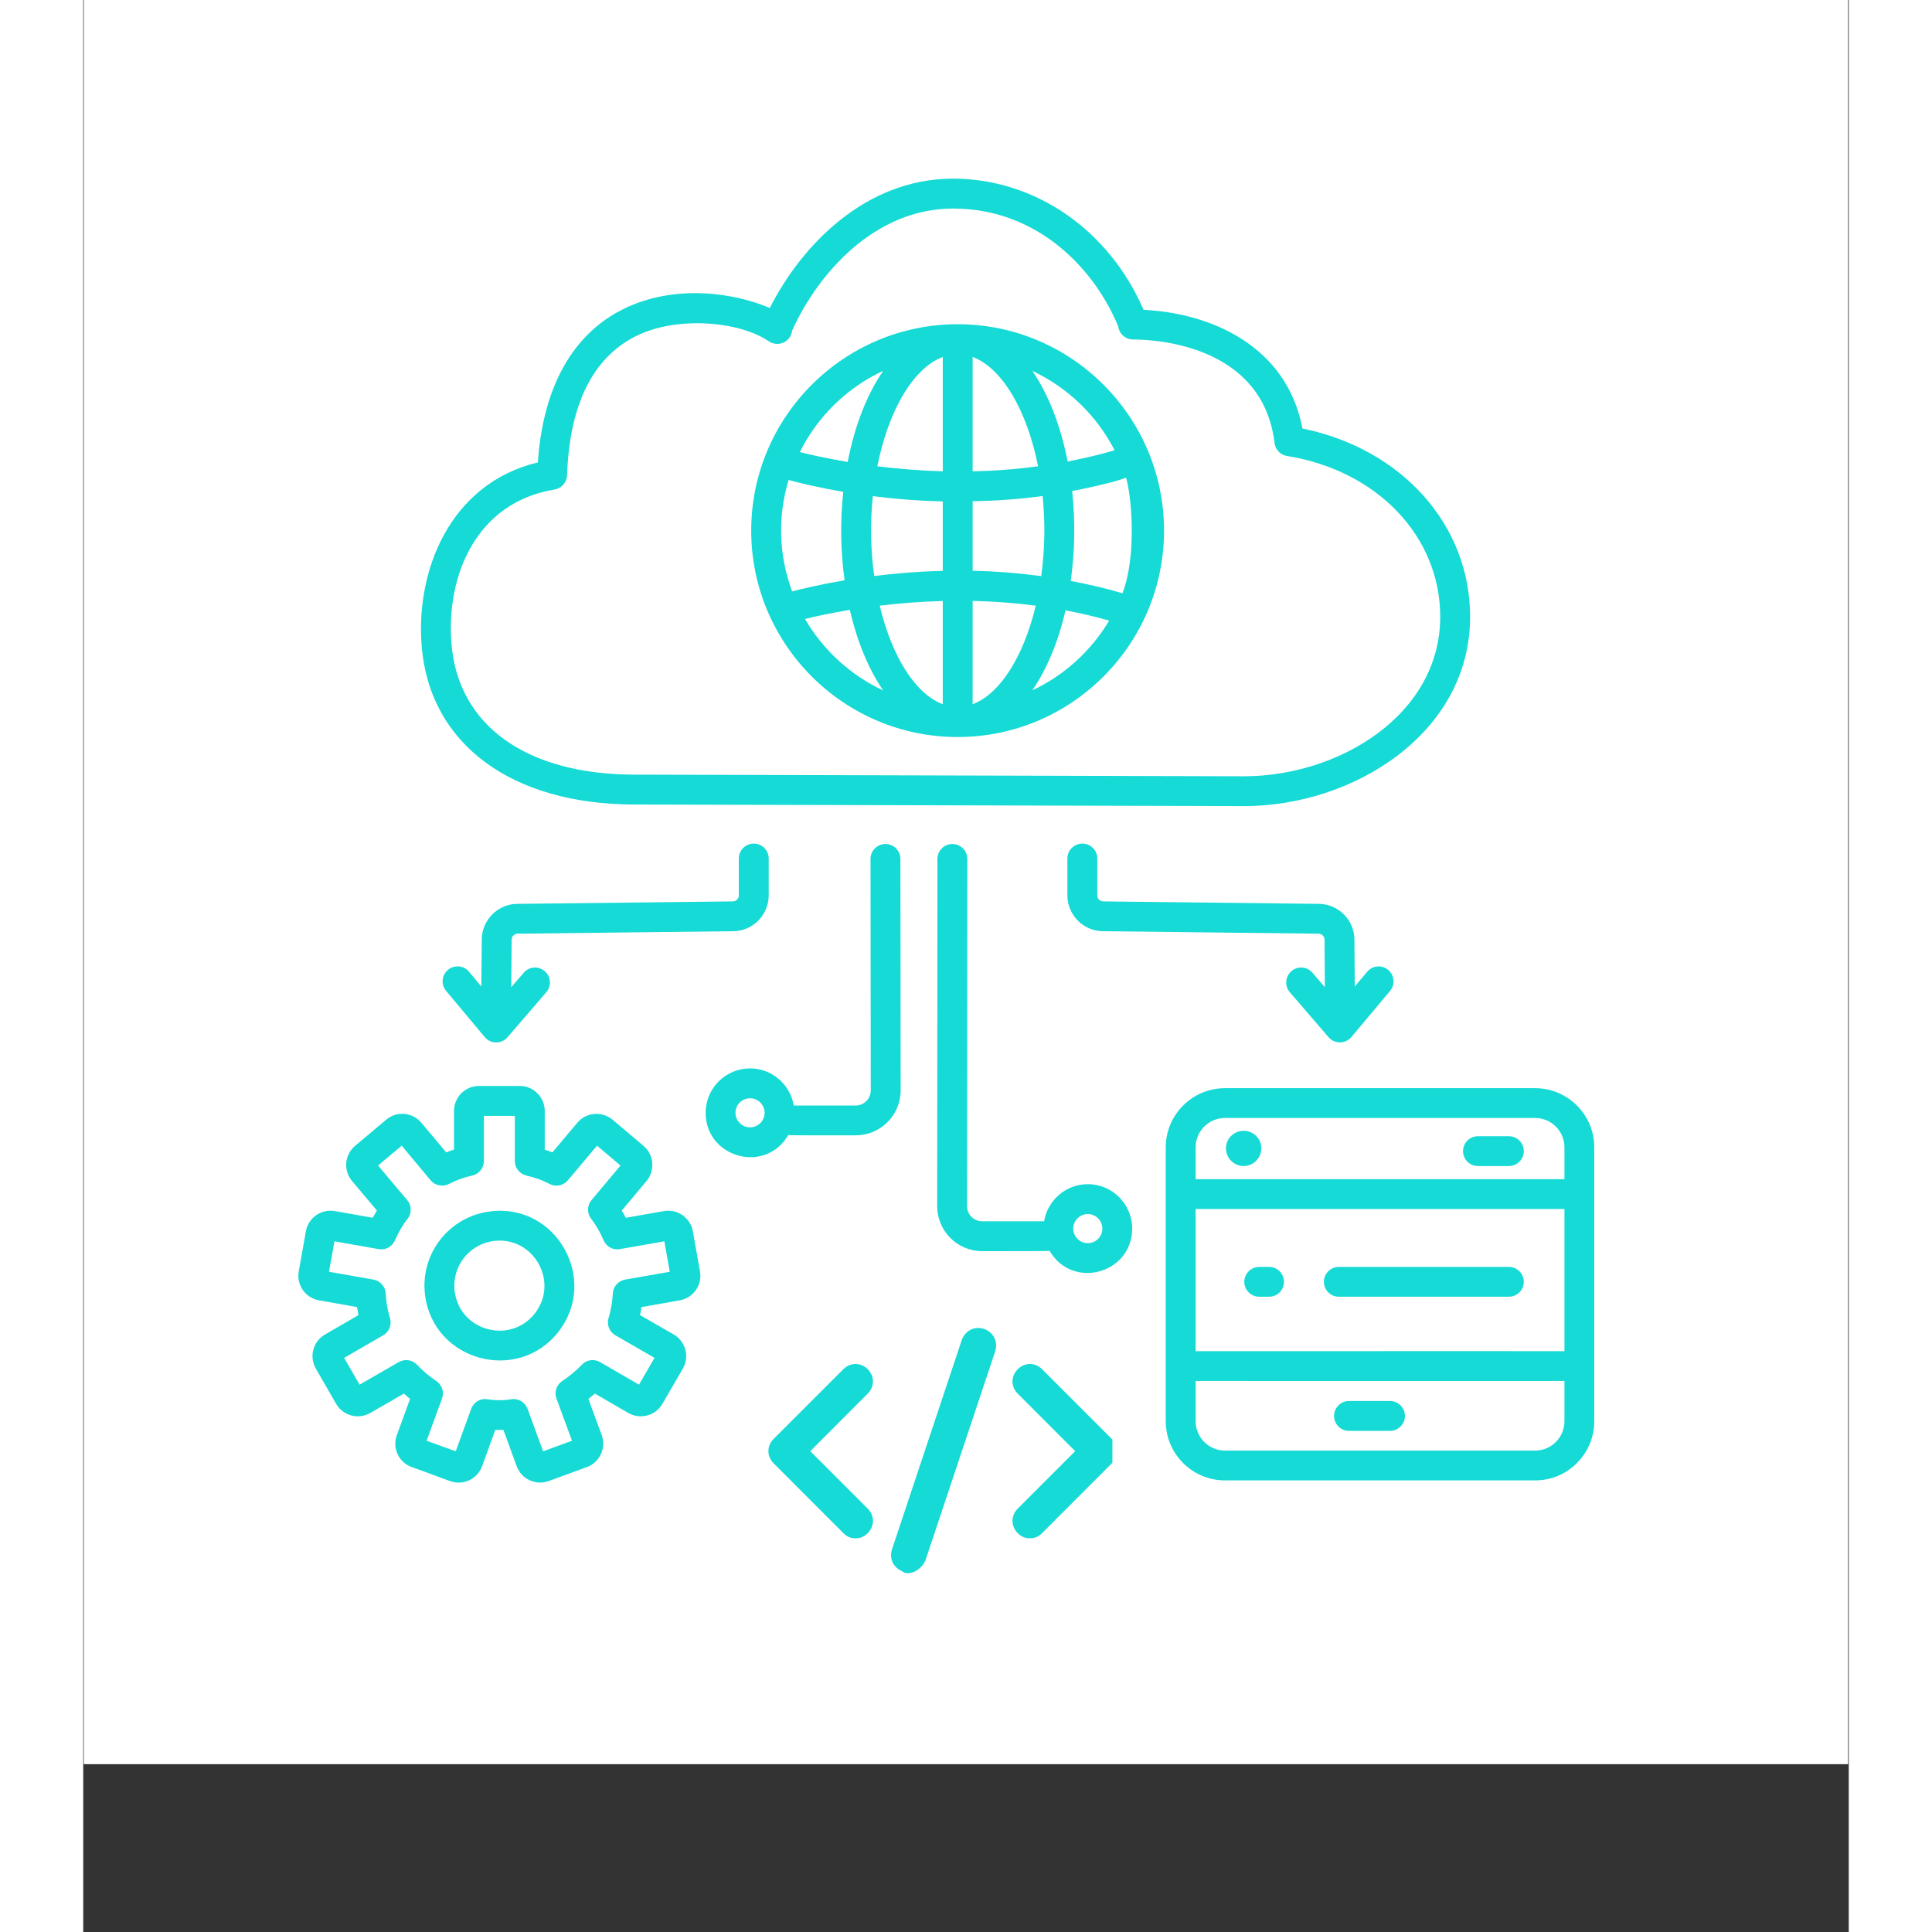 <svg xmlns="http://www.w3.org/2000/svg" xmlns:xlink="http://www.w3.org/1999/xlink" width="112" zoomAndPan="magnify" viewBox="0 0 84 91.92" height="112" preserveAspectRatio="xMidYMid meet" version="1.0"><rect x="0" y="0" width="84" height="91.92" fill="#333333" stroke="none"/><defs><clipPath id="9a89f77c12"><path d="M 0.035 0 L 83.961 0 L 83.961 83.926 L 0.035 83.926 Z M 0.035 0 " clip-rule="nonzero"/></clipPath><clipPath id="d1f6741247"><path d="M 16 8.395 L 66 8.395 L 66 39 L 16 39 Z M 16 8.395 " clip-rule="nonzero"/></clipPath><clipPath id="781eacc02e"><path d="M 10.09 51 L 30 51 L 30 70.59 L 10.09 70.59 Z M 10.09 51 " clip-rule="nonzero"/></clipPath><clipPath id="2f2d235d5c"><path d="M 51 51 L 72 51 L 72 70.59 L 51 70.59 Z M 51 51 " clip-rule="nonzero"/></clipPath><clipPath id="ed1d24b1c1"><path d="M 32.48 64 L 38 64 L 38 74 L 32.48 74 Z M 32.48 64 " clip-rule="nonzero"/></clipPath><clipPath id="311b1f76dc"><path d="M 44 64 L 48.965 64 L 48.965 74 L 44 74 Z M 44 64 " clip-rule="nonzero"/></clipPath><clipPath id="ce0008f6c9"><path d="M 38 63.07 L 44 63.07 L 44 75 L 38 75 Z M 38 63.07 " clip-rule="nonzero"/></clipPath></defs><g clip-path="url(#9a89f77c12)"><path fill="#ffffff" d="M 0.035 0 L 83.965 0 L 83.965 83.926 L 0.035 83.926 Z M 0.035 0 " fill-opacity="1" fill-rule="nonzero"/><path fill="#ffffff" d="M 0.035 0 L 83.965 0 L 83.965 83.926 L 0.035 83.926 Z M 0.035 0 " fill-opacity="1" fill-rule="nonzero"/></g><g clip-path="url(#d1f6741247)"><path fill="#15dad5" d="M 58.008 20.387 C 57.254 16.438 53.625 14.891 50.449 14.742 C 48.805 10.938 45.285 8.5 41.383 8.5 C 37.211 8.5 34.172 11.676 32.664 14.656 C 31.066 13.957 28.16 13.465 25.66 14.723 C 23.973 15.566 21.941 17.516 21.629 22 C 17.434 23.012 15.812 27.164 16.102 30.738 C 16.477 35.387 20.363 38.277 26.238 38.277 C 26.352 38.277 55.34 38.352 55.238 38.352 C 60.406 38.352 65.984 34.906 65.984 29.34 C 65.984 24.969 62.73 21.352 58.008 20.387 Z M 55.238 36.934 L 26.242 36.855 C 21.094 36.855 17.832 34.527 17.52 30.625 C 17.258 27.418 18.676 23.906 22.426 23.289 C 22.758 23.234 23.008 22.953 23.02 22.613 C 23.137 19.25 24.242 17.02 26.297 15.992 C 28.23 15.023 31.191 15.281 32.59 16.219 C 32.637 16.254 32.688 16.285 32.742 16.305 C 33.078 16.445 33.465 16.316 33.641 15.996 C 33.688 15.91 33.715 15.82 33.727 15.73 C 34.957 13.008 37.66 9.922 41.383 9.922 C 45.512 9.922 48.184 12.926 49.246 15.543 C 49.293 15.887 49.59 16.152 49.949 16.152 C 50.973 16.152 56.117 16.391 56.68 21.078 C 56.719 21.395 56.961 21.645 57.273 21.695 C 61.566 22.383 64.562 25.527 64.562 29.34 C 64.562 34.027 59.723 36.93 55.238 36.934 Z M 55.238 36.934 " fill-opacity="1" fill-rule="nonzero"/></g><path fill="#15dad5" d="M 41.613 15.426 C 41.609 15.426 41.609 15.426 41.605 15.426 C 41.602 15.426 41.602 15.426 41.602 15.426 C 36.188 15.426 31.781 19.832 31.781 25.246 C 31.781 30.66 36.188 35.066 41.602 35.066 C 41.602 35.066 41.602 35.066 41.605 35.066 C 41.609 35.066 41.613 35.066 41.613 35.066 C 47.023 35.059 51.422 30.656 51.422 25.246 C 51.422 19.836 47.023 15.43 41.613 15.426 Z M 49.07 21.422 C 48.324 21.645 47.578 21.812 46.836 21.957 C 46.504 20.246 45.922 18.762 45.156 17.645 C 46.84 18.438 48.223 19.77 49.07 21.422 Z M 49.445 28.227 C 48.617 27.98 47.797 27.793 46.984 27.641 C 47.176 26.234 47.207 24.848 47.051 23.363 C 47.555 23.266 49.148 22.934 49.613 22.723 C 49.863 23.52 50.148 26.379 49.445 28.227 Z M 33.559 22.836 C 33.977 22.953 34.891 23.184 36.16 23.398 C 36.016 24.785 36.023 26.137 36.223 27.609 C 35.07 27.805 34.203 28.012 33.727 28.137 C 33.078 26.383 33.043 24.559 33.559 22.836 Z M 37.566 23.605 C 38.555 23.73 39.676 23.828 40.895 23.855 L 40.895 27.16 C 39.703 27.188 38.605 27.285 37.633 27.406 C 37.461 26.148 37.434 24.906 37.566 23.605 Z M 42.316 16.984 C 43.723 17.508 44.902 19.531 45.43 22.184 C 44.363 22.328 43.316 22.406 42.316 22.426 Z M 40.895 16.984 L 40.895 22.422 C 39.758 22.391 38.711 22.301 37.781 22.184 C 38.309 19.531 39.492 17.508 40.895 16.984 Z M 40.895 28.594 L 40.895 33.504 C 39.582 33.016 38.465 31.215 37.895 28.816 C 38.797 28.707 39.801 28.621 40.895 28.594 Z M 42.316 33.504 L 42.316 28.59 C 43.281 28.609 44.289 28.684 45.32 28.816 C 44.746 31.215 43.629 33.016 42.316 33.504 Z M 42.316 27.156 L 42.316 23.848 C 43.383 23.828 44.496 23.758 45.645 23.598 C 45.781 24.934 45.746 26.188 45.578 27.41 C 44.457 27.262 43.359 27.176 42.316 27.156 Z M 38.062 17.641 C 37.289 18.762 36.703 20.258 36.371 21.98 C 35.316 21.801 34.52 21.617 34.094 21.508 C 34.941 19.809 36.34 18.445 38.062 17.641 Z M 34.34 29.449 C 34.812 29.332 35.539 29.172 36.473 29.016 C 36.82 30.527 37.367 31.84 38.062 32.852 C 36.5 32.121 35.203 30.93 34.34 29.449 Z M 45.156 32.844 C 45.844 31.84 46.391 30.535 46.734 29.039 C 47.422 29.168 48.117 29.328 48.812 29.527 C 47.953 30.969 46.68 32.129 45.156 32.844 Z M 45.156 32.844 " fill-opacity="1" fill-rule="nonzero"/><g clip-path="url(#781eacc02e)"><path fill="#15dad5" d="M 14.418 53.27 L 12.934 54.516 C 12.426 54.945 12.371 55.695 12.789 56.188 L 13.973 57.594 C 13.906 57.703 13.84 57.816 13.773 57.938 L 11.973 57.621 C 11.336 57.508 10.711 57.926 10.594 58.582 L 10.254 60.488 C 10.137 61.137 10.57 61.754 11.219 61.867 L 13.027 62.188 C 13.047 62.312 13.07 62.441 13.094 62.57 L 11.504 63.492 C 10.945 63.812 10.734 64.535 11.066 65.113 L 12.031 66.789 C 12.355 67.352 13.078 67.555 13.656 67.227 L 15.254 66.305 C 15.352 66.391 15.449 66.473 15.551 66.555 L 14.922 68.277 C 14.695 68.895 15.008 69.574 15.629 69.801 C 17.465 70.449 17.512 70.539 17.859 70.539 C 18.332 70.539 18.797 70.25 18.977 69.758 L 19.605 68.031 C 19.734 68.031 19.863 68.031 19.992 68.031 L 20.621 69.754 C 20.844 70.367 21.523 70.691 22.148 70.465 L 23.961 69.801 C 24.578 69.578 24.891 68.891 24.668 68.277 L 24.035 66.559 C 24.141 66.473 24.242 66.391 24.344 66.305 L 25.93 67.223 C 26.496 67.555 27.227 67.359 27.555 66.793 L 28.527 65.117 C 28.855 64.551 28.664 63.824 28.094 63.492 L 26.492 62.57 C 26.52 62.441 26.543 62.312 26.559 62.188 L 28.379 61.867 C 29.023 61.754 29.461 61.141 29.344 60.488 L 29.004 58.582 C 28.891 57.938 28.266 57.508 27.629 57.621 L 25.816 57.938 C 25.754 57.82 25.691 57.707 25.621 57.598 L 26.801 56.188 C 27.219 55.688 27.156 54.938 26.656 54.516 L 25.184 53.273 C 24.695 52.863 23.945 52.902 23.508 53.418 L 22.32 54.828 C 22.203 54.781 22.082 54.738 21.957 54.699 L 21.957 52.855 C 21.957 52.199 21.422 51.668 20.77 51.668 L 18.828 51.668 C 18.176 51.668 17.641 52.199 17.641 52.855 L 17.641 54.691 C 17.52 54.734 17.395 54.777 17.27 54.828 L 16.09 53.422 C 15.68 52.926 14.93 52.84 14.418 53.27 Z M 17.398 56.332 C 17.766 56.141 18.137 56.008 18.492 55.934 C 18.824 55.867 19.062 55.574 19.062 55.238 L 19.062 53.09 L 20.535 53.09 L 20.535 55.238 C 20.535 55.57 20.766 55.855 21.086 55.93 C 21.492 56.023 21.863 56.156 22.184 56.328 C 22.48 56.484 22.844 56.41 23.059 56.156 L 24.445 54.508 L 25.562 55.453 L 24.184 57.098 C 23.969 57.355 23.961 57.727 24.168 57.988 C 24.398 58.293 24.602 58.641 24.754 59.004 C 24.883 59.312 25.207 59.492 25.531 59.43 L 27.648 59.059 L 27.906 60.508 L 25.781 60.879 C 25.457 60.938 25.211 61.215 25.195 61.543 C 25.176 61.934 25.109 62.328 24.992 62.715 C 24.898 63.031 25.035 63.367 25.32 63.531 L 27.18 64.605 L 26.441 65.879 L 24.59 64.805 C 24.305 64.641 23.938 64.691 23.715 64.938 C 23.461 65.207 23.156 65.461 22.789 65.707 C 22.516 65.887 22.402 66.234 22.516 66.539 L 23.254 68.547 L 21.879 69.051 L 21.141 67.031 C 21.023 66.711 20.699 66.516 20.359 66.574 C 19.996 66.633 19.602 66.633 19.238 66.574 C 18.898 66.512 18.574 66.711 18.457 67.031 L 17.723 69.051 L 16.336 68.547 L 17.07 66.539 C 17.184 66.23 17.07 65.887 16.797 65.707 C 16.449 65.473 16.152 65.219 15.887 64.938 C 15.66 64.691 15.297 64.641 15.012 64.805 L 13.148 65.879 L 12.414 64.605 L 14.27 63.531 C 14.555 63.367 14.688 63.031 14.594 62.715 C 14.48 62.332 14.41 61.938 14.391 61.543 C 14.375 61.215 14.133 60.938 13.805 60.879 L 11.691 60.508 L 11.953 59.059 L 14.055 59.43 C 14.379 59.488 14.695 59.316 14.828 59.02 C 15.016 58.598 15.207 58.273 15.422 58 C 15.637 57.738 15.633 57.359 15.414 57.098 L 14.027 55.453 L 15.152 54.508 L 16.527 56.156 C 16.742 56.41 17.102 56.48 17.398 56.332 Z M 17.398 56.332 " fill-opacity="1" fill-rule="nonzero"/></g><path fill="#15dad5" d="M 22.609 63.363 C 24.551 60.875 22.508 57.234 19.363 57.637 C 17.414 57.875 16.02 59.645 16.262 61.609 C 16.652 64.75 20.668 65.848 22.609 63.363 Z M 19.535 59.043 C 21.43 58.809 22.656 60.992 21.488 62.488 C 20.328 63.977 17.91 63.336 17.672 61.434 C 17.527 60.262 18.355 59.191 19.535 59.043 Z M 19.535 59.043 " fill-opacity="1" fill-rule="nonzero"/><path fill="#15dad5" d="M 41.352 40.156 C 40.961 40.156 40.641 40.473 40.641 40.867 L 40.629 57.387 C 40.629 58.57 41.59 59.527 42.766 59.527 C 44.086 59.52 45.73 59.535 45.977 59.512 C 47.07 61.387 49.906 60.59 49.906 58.453 C 49.906 57.289 48.961 56.34 47.797 56.34 C 46.75 56.34 45.883 57.105 45.715 58.105 L 42.766 58.105 C 42.375 58.105 42.051 57.789 42.051 57.391 L 42.062 40.867 C 42.062 40.473 41.746 40.156 41.352 40.156 Z M 47.797 57.762 C 48.176 57.762 48.488 58.074 48.488 58.453 C 48.488 58.836 48.176 59.145 47.797 59.145 C 47.414 59.145 47.102 58.836 47.102 58.453 C 47.102 58.074 47.414 57.762 47.797 57.762 Z M 47.797 57.762 " fill-opacity="1" fill-rule="nonzero"/><path fill="#15dad5" d="M 36.754 52.598 L 33.805 52.598 C 33.637 51.598 32.77 50.832 31.727 50.832 C 30.559 50.832 29.613 51.781 29.613 52.945 C 29.613 55.078 32.449 55.879 33.543 54.004 C 33.777 54.027 35.688 54.012 36.754 54.016 C 37.934 54.016 38.891 53.059 38.891 51.879 L 38.879 40.867 C 38.879 40.473 38.559 40.156 38.168 40.156 C 37.773 40.156 37.457 40.477 37.457 40.867 L 37.469 51.879 C 37.469 52.273 37.148 52.598 36.754 52.598 Z M 31.727 53.637 C 31.344 53.637 31.031 53.328 31.031 52.945 C 31.031 52.562 31.344 52.254 31.727 52.254 C 32.105 52.254 32.418 52.562 32.418 52.945 C 32.418 53.328 32.105 53.637 31.727 53.637 Z M 31.727 53.637 " fill-opacity="1" fill-rule="nonzero"/><path fill="#15dad5" d="M 47.535 40.137 C 47.145 40.137 46.824 40.453 46.824 40.844 L 46.824 42.602 C 46.824 43.531 47.582 44.297 48.512 44.305 L 58.777 44.422 C 58.93 44.426 59.059 44.551 59.059 44.707 L 59.074 46.969 L 58.484 46.281 C 58.227 45.98 57.777 45.949 57.48 46.207 C 57.184 46.461 57.152 46.91 57.406 47.207 L 59.25 49.348 C 59.539 49.684 60.055 49.672 60.336 49.34 L 62.176 47.145 C 62.426 46.844 62.387 46.398 62.086 46.145 C 61.789 45.895 61.34 45.93 61.086 46.234 L 60.496 46.938 L 60.48 44.695 C 60.473 43.773 59.715 43.012 58.793 43.004 L 48.527 42.887 C 48.371 42.883 48.246 42.758 48.246 42.602 L 48.246 40.844 C 48.246 40.453 47.93 40.137 47.535 40.137 Z M 47.535 40.137 " fill-opacity="1" fill-rule="nonzero"/><path fill="#15dad5" d="M 31.902 40.137 C 31.512 40.137 31.191 40.453 31.191 40.844 L 31.191 42.602 C 31.191 42.758 31.066 42.883 30.91 42.887 L 20.645 43.004 C 19.723 43.012 18.969 43.773 18.961 44.695 L 18.941 46.938 L 18.352 46.23 C 18.102 45.93 17.652 45.895 17.352 46.145 C 17.051 46.398 17.012 46.844 17.266 47.145 L 19.105 49.344 C 19.395 49.688 19.91 49.672 20.188 49.348 L 22.031 47.207 C 22.289 46.91 22.254 46.461 21.957 46.207 C 21.66 45.949 21.211 45.98 20.957 46.281 L 20.363 46.969 L 20.383 44.707 C 20.383 44.551 20.508 44.426 20.664 44.422 L 30.93 44.305 C 31.859 44.297 32.613 43.531 32.613 42.602 L 32.613 40.844 C 32.613 40.453 32.297 40.137 31.902 40.137 Z M 31.902 40.137 " fill-opacity="1" fill-rule="nonzero"/><g clip-path="url(#2f2d235d5c)"><path fill="#15dad5" d="M 71.891 54.586 C 71.891 53.035 70.629 51.773 69.078 51.773 L 54.32 51.773 C 52.77 51.773 51.504 53.035 51.504 54.586 L 51.504 67.621 C 51.504 69.172 52.77 70.434 54.32 70.434 L 69.078 70.434 C 70.629 70.434 71.891 69.172 71.891 67.621 Z M 52.926 57.52 L 70.473 57.52 L 70.473 64.285 C 56.555 64.285 88.566 64.281 52.926 64.285 Z M 54.32 53.191 L 69.078 53.191 C 69.848 53.191 70.473 53.816 70.473 54.586 L 70.473 56.102 L 52.926 56.102 L 52.926 54.586 C 52.926 53.816 53.551 53.191 54.32 53.191 Z M 69.078 69.016 L 54.32 69.016 C 53.551 69.016 52.926 68.387 52.926 67.621 L 52.926 65.703 C 80.004 65.707 66.594 65.703 70.473 65.703 L 70.473 67.621 C 70.473 68.387 69.848 69.016 69.078 69.016 Z M 69.078 69.016 " fill-opacity="1" fill-rule="nonzero"/></g><path fill="#15dad5" d="M 55.953 61.695 L 56.422 61.695 C 56.812 61.695 57.129 61.379 57.129 60.984 C 57.129 60.594 56.812 60.277 56.422 60.277 L 55.953 60.277 C 55.559 60.277 55.242 60.594 55.242 60.984 C 55.242 61.379 55.559 61.695 55.953 61.695 Z M 55.953 61.695 " fill-opacity="1" fill-rule="nonzero"/><path fill="#15dad5" d="M 66.359 55.477 L 67.828 55.477 C 68.219 55.477 68.539 55.16 68.539 54.77 C 68.539 54.375 68.219 54.059 67.828 54.059 L 66.359 54.059 C 65.965 54.059 65.648 54.375 65.648 54.77 C 65.648 55.16 65.965 55.477 66.359 55.477 Z M 66.359 55.477 " fill-opacity="1" fill-rule="nonzero"/><path fill="#15dad5" d="M 59.738 61.695 L 67.828 61.695 C 68.219 61.695 68.539 61.379 68.539 60.984 C 68.539 60.594 68.219 60.277 67.828 60.277 L 59.738 60.277 C 59.348 60.277 59.027 60.594 59.027 60.984 C 59.027 61.379 59.348 61.695 59.738 61.695 Z M 59.738 61.695 " fill-opacity="1" fill-rule="nonzero"/><path fill="#15dad5" d="M 62.172 66.656 L 60.223 66.656 C 59.832 66.656 59.512 66.977 59.512 67.367 C 59.512 67.758 59.832 68.078 60.223 68.078 L 62.172 68.078 C 62.566 68.078 62.883 67.758 62.883 67.367 C 62.883 66.977 62.566 66.656 62.172 66.656 Z M 62.172 66.656 " fill-opacity="1" fill-rule="nonzero"/><path fill="#15dad5" d="M 56.051 54.633 C 56.051 55.098 55.672 55.477 55.211 55.477 C 54.746 55.477 54.367 55.098 54.367 54.633 C 54.367 54.172 54.746 53.801 55.211 53.801 C 55.672 53.801 56.051 54.172 56.051 54.633 Z M 56.051 54.633 " fill-opacity="1" fill-rule="nonzero"/><g clip-path="url(#ed1d24b1c1)"><path fill="#15dad5" d="M 36.746 73.188 C 36.496 73.188 36.332 73.105 36.164 72.941 L 32.848 69.621 C 32.516 69.289 32.516 68.793 32.848 68.461 L 36.164 65.145 C 36.496 64.812 36.996 64.812 37.324 65.145 C 37.656 65.477 37.656 65.973 37.324 66.305 L 34.59 69.043 L 37.324 71.777 C 37.656 72.109 37.656 72.609 37.324 72.941 C 37.16 73.105 36.996 73.188 36.746 73.188 Z M 36.746 73.188 " fill-opacity="1" fill-rule="nonzero"/></g><g clip-path="url(#311b1f76dc)"><path fill="#15dad5" d="M 45.039 73.188 C 44.793 73.188 44.625 73.105 44.461 72.941 C 44.129 72.609 44.129 72.109 44.461 71.777 L 47.195 69.043 L 44.461 66.305 C 44.129 65.973 44.129 65.477 44.461 65.145 C 44.793 64.812 45.289 64.812 45.621 65.145 L 48.938 68.461 C 49.27 68.793 49.27 69.289 48.938 69.621 L 45.621 72.941 C 45.457 73.105 45.289 73.188 45.039 73.188 Z M 45.039 73.188 " fill-opacity="1" fill-rule="nonzero"/></g><g clip-path="url(#ce0008f6c9)"><path fill="#15dad5" d="M 39.234 74.848 C 39.152 74.848 39.066 74.848 38.984 74.766 C 38.57 74.598 38.32 74.184 38.488 73.688 L 41.805 63.734 C 41.973 63.316 42.387 63.07 42.883 63.234 C 43.297 63.402 43.547 63.816 43.383 64.312 L 40.062 74.266 C 39.898 74.598 39.566 74.848 39.234 74.848 Z M 39.234 74.848 " fill-opacity="1" fill-rule="nonzero"/></g></svg>